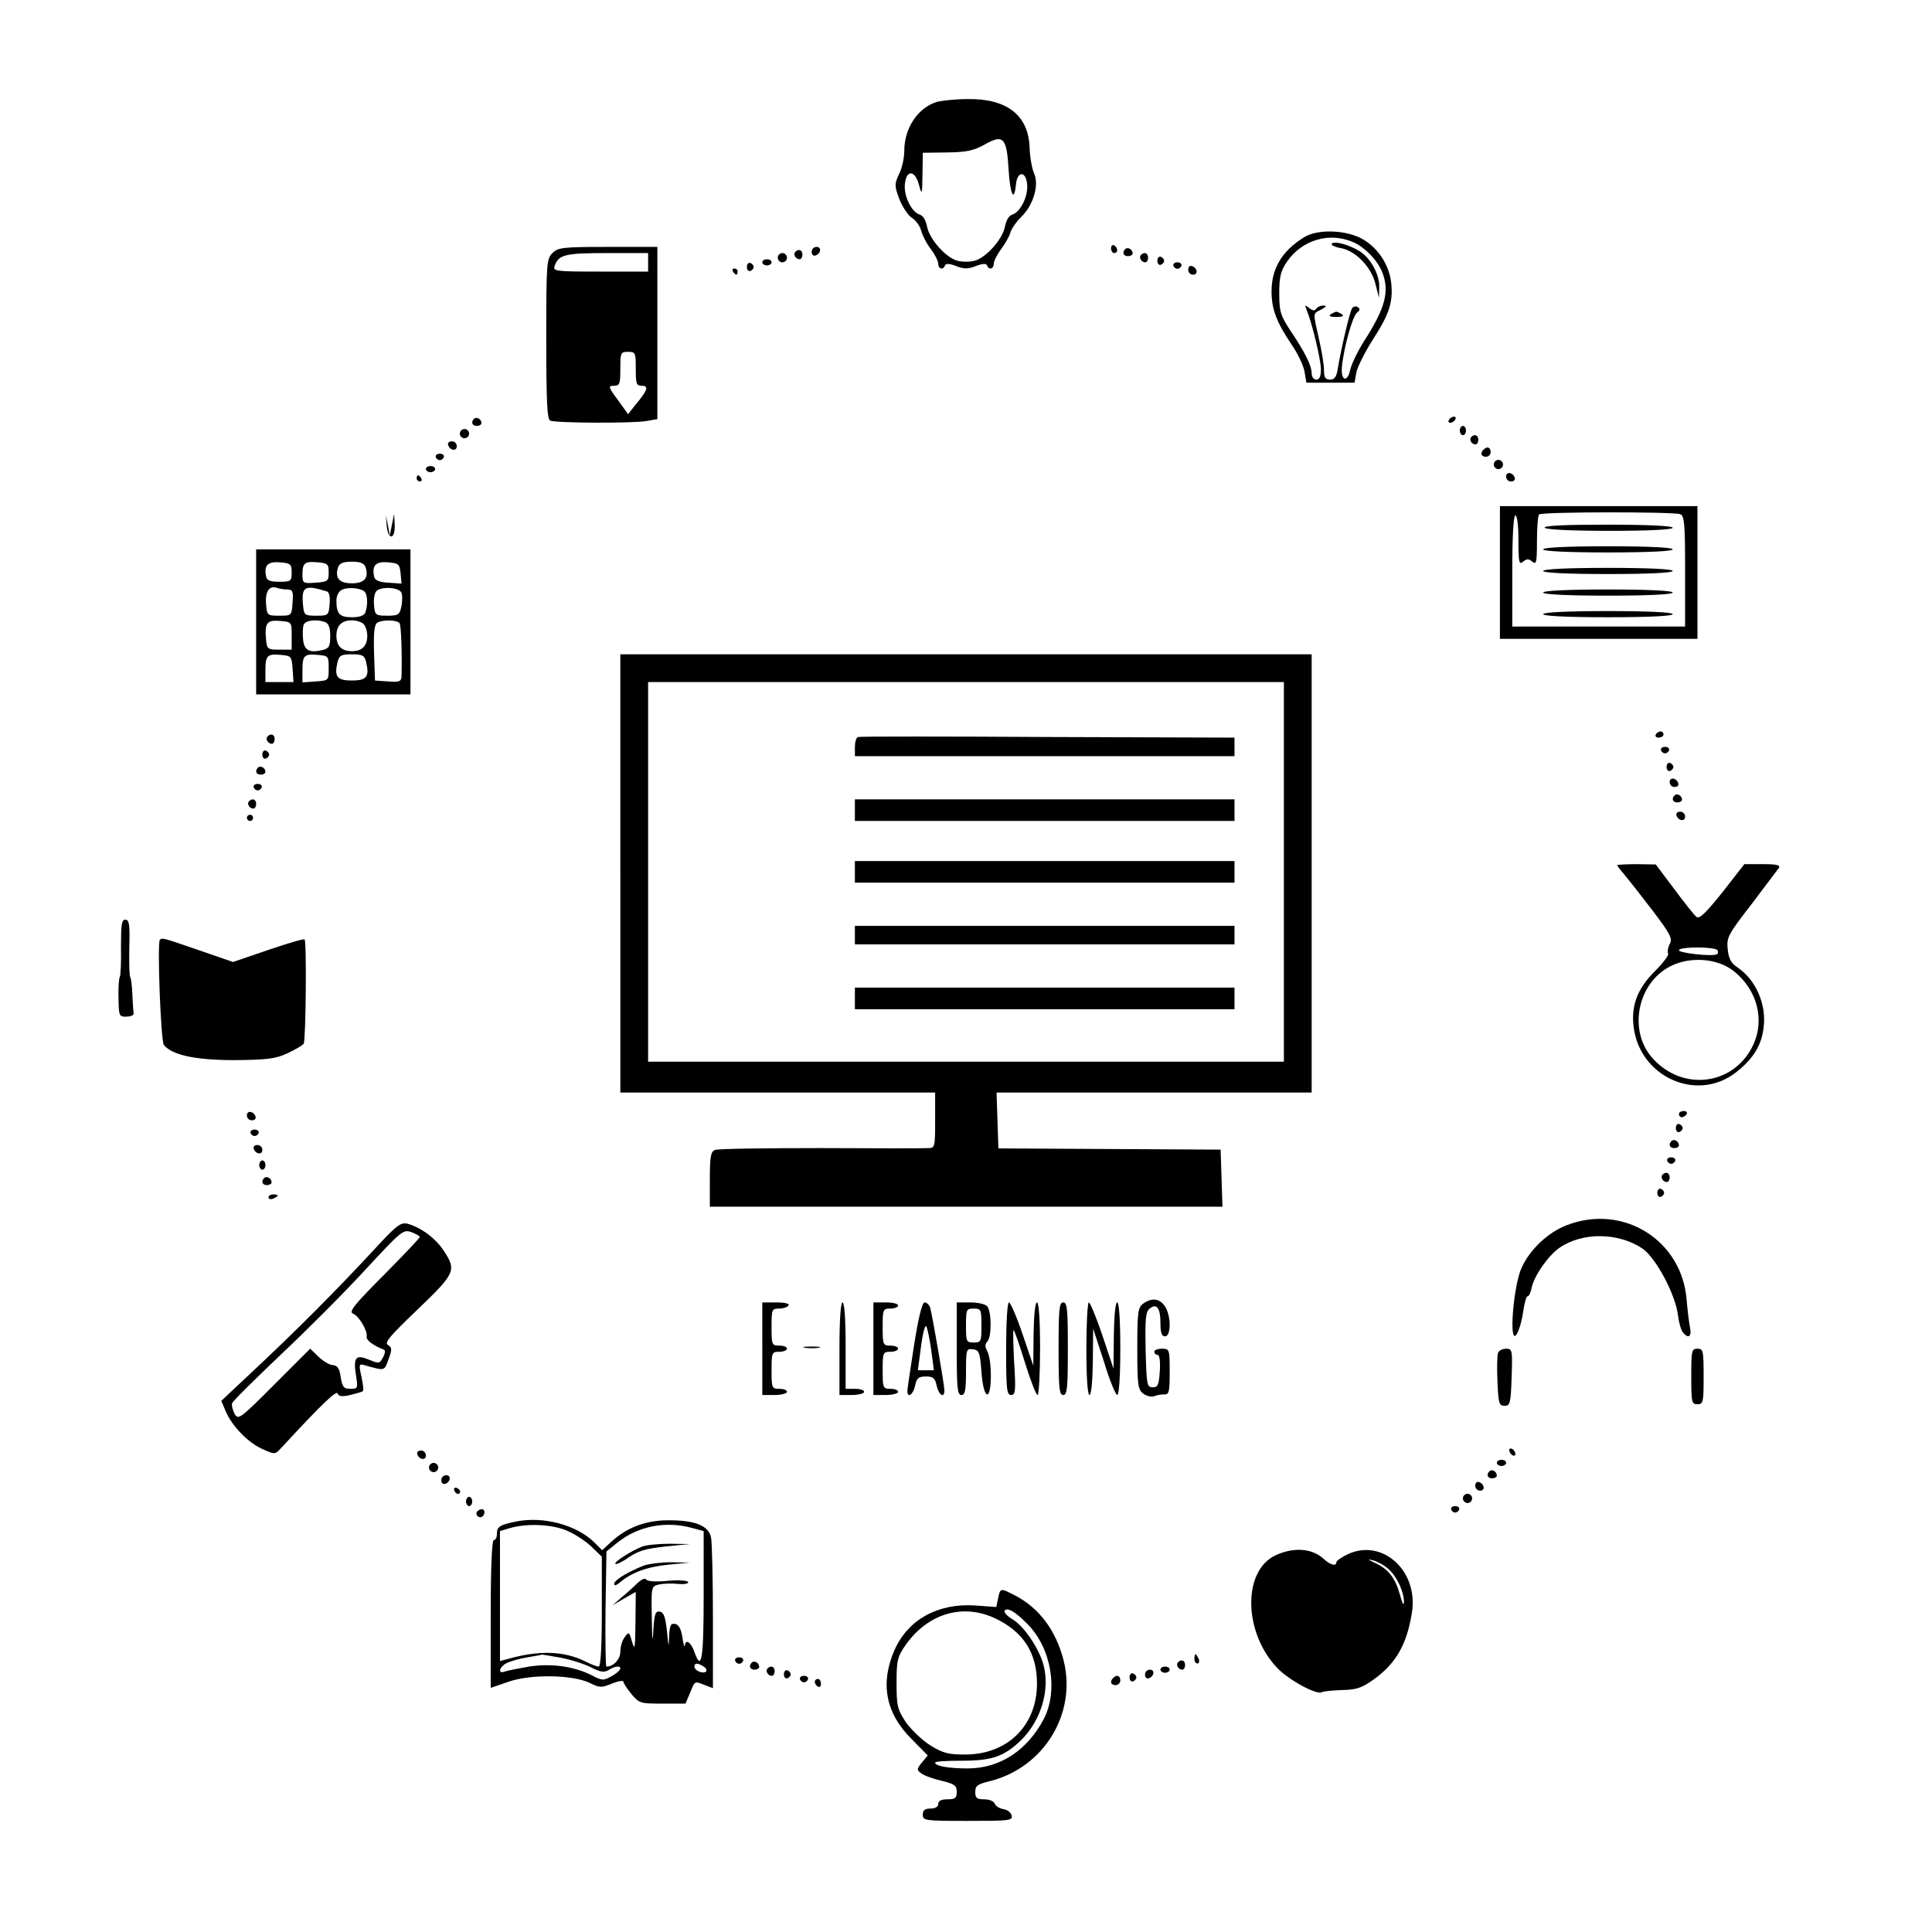<?xml version="1.0" standalone="no"?>
<!DOCTYPE svg PUBLIC "-//W3C//DTD SVG 20010904//EN"
 "http://www.w3.org/TR/2001/REC-SVG-20010904/DTD/svg10.dtd">
<svg version="1.0" xmlns="http://www.w3.org/2000/svg"
 width="626pt" height="626pt" viewBox="0 0 626 626"
 preserveAspectRatio="xMidYMid meet">
<g transform="translate(0,626) scale(0.1,-0.1)"
fill="#000000" stroke="none">
<path d="M3036 5930 c-62 -19 -106 -85 -106 -159 0 -22 -7 -56 -17 -75 -15
-33 -15 -38 1 -81 10 -25 28 -53 41 -61 13 -8 26 -27 30 -42 4 -15 17 -41 31
-59 13 -17 24 -39 24 -47 0 -18 16 -22 22 -6 2 7 15 6 36 -2 25 -10 39 -10 64
0 21 8 34 9 36 2 6 -16 22 -12 22 6 0 8 11 30 24 47 13 18 27 42 30 54 4 13
20 36 36 51 39 39 57 103 41 139 -7 15 -14 54 -15 86 -4 104 -74 158 -201 156
-38 0 -83 -5 -99 -9z m232 -219 c5 -82 18 -109 24 -48 4 43 32 44 36 0 4 -38
-21 -89 -47 -98 -12 -3 -21 -19 -25 -40 -8 -41 -62 -101 -99 -110 -15 -4 -39
-4 -54 0 -37 9 -91 69 -99 110 -4 21 -13 37 -25 40 -26 9 -51 60 -47 98 4 47
32 47 45 0 10 -37 11 -35 12 32 l1 70 79 1 c64 1 86 6 122 26 60 34 71 22 77
-81z"/>
<path d="M4225 5491 c-71 -44 -105 -101 -105 -175 0 -57 16 -99 62 -168 22
-31 42 -73 45 -93 l6 -35 78 0 78 0 6 34 c4 18 27 64 51 102 55 85 68 123 62
185 -6 63 -47 122 -102 149 -55 26 -140 27 -181 1z m158 -15 c39 -16 82 -61
96 -99 24 -62 9 -116 -59 -222 -21 -33 -41 -75 -45 -93 -9 -43 -31 -36 -27 9
6 62 34 164 49 176 10 8 11 13 2 18 -6 4 -14 2 -18 -4 -8 -12 -35 -129 -46
-193 -4 -29 -11 -38 -25 -38 -16 0 -20 7 -20 31 0 16 -7 61 -16 99 -20 90 -21
83 7 97 17 9 19 13 7 13 -9 0 -20 -5 -23 -10 -5 -8 -12 -7 -23 2 -14 11 -15
10 -8 -7 18 -44 46 -161 46 -192 0 -23 -5 -33 -15 -33 -8 0 -15 9 -15 20 0 25
-20 66 -69 139 -32 49 -36 61 -36 121 0 54 5 73 25 102 48 70 136 97 213 64z"/>
<path d="M4315 5470 c-3 -4 11 -11 30 -14 48 -9 99 -62 112 -117 l11 -44 1 35
c1 40 -27 92 -62 115 -32 21 -85 36 -92 25z"/>
<path d="M4312 5242 c-8 -6 -2 -9 18 -9 20 0 26 3 18 9 -7 4 -15 8 -18 8 -3 0
-11 -4 -18 -8z"/>
<path d="M3600 5456 c0 -9 5 -16 10 -16 6 0 10 4 10 9 0 6 -4 13 -10 16 -5 3
-10 -1 -10 -9z"/>
<path d="M1790 5440 c-19 -19 -20 -33 -20 -279 0 -206 3 -260 13 -264 20 -8
273 -9 313 -1 l34 6 0 279 0 279 -160 0 c-147 0 -162 -2 -180 -20z m310 -30
l0 -30 -155 0 c-143 0 -154 1 -148 18 13 37 33 42 170 42 l133 0 0 -30z m-40
-345 c0 -49 2 -55 20 -55 23 0 19 -14 -22 -63 l-23 -29 -33 46 c-31 42 -32 46
-13 46 19 0 21 6 21 55 0 52 1 55 25 55 24 0 25 -3 25 -55z"/>
<path d="M2630 5444 c0 -9 5 -14 12 -12 18 6 21 28 4 28 -9 0 -16 -7 -16 -16z"/>
<path d="M3646 5453 c-11 -11 -6 -23 9 -23 8 0 15 4 15 9 0 13 -16 22 -24 14z"/>
<path d="M2577 5444 c-8 -8 1 -24 14 -24 5 0 9 7 9 15 0 15 -12 20 -23 9z"/>
<path d="M2520 5425 c0 -8 7 -15 15 -15 8 0 15 7 15 15 0 8 -7 15 -15 15 -8 0
-15 -7 -15 -15z"/>
<path d="M3697 5434 c-8 -8 1 -24 14 -24 5 0 9 7 9 15 0 15 -12 20 -23 9z"/>
<path d="M3750 5415 c0 -9 5 -15 11 -13 6 2 11 8 11 13 0 5 -5 11 -11 13 -6 2
-11 -4 -11 -13z"/>
<path d="M2470 5410 c0 -5 7 -10 15 -10 8 0 15 5 15 10 0 6 -7 10 -15 10 -8 0
-15 -4 -15 -10z"/>
<path d="M2420 5395 c0 -9 5 -15 11 -13 6 2 11 8 11 13 0 5 -5 11 -11 13 -6 2
-11 -4 -11 -13z"/>
<path d="M3802 5399 c2 -6 8 -10 13 -10 5 0 11 4 13 10 2 6 -4 11 -13 11 -9 0
-15 -5 -13 -11z"/>
<path d="M3850 5386 c0 -9 7 -16 16 -16 17 0 14 22 -4 28 -7 2 -12 -3 -12 -12z"/>
<path d="M2375 5380 c3 -5 8 -10 11 -10 2 0 4 5 4 10 0 6 -5 10 -11 10 -5 0
-7 -4 -4 -10z"/>
<path d="M1536 4903 c-11 -11 -6 -23 9 -23 8 0 15 4 15 9 0 13 -16 22 -24 14z"/>
<path d="M4695 4900 c-3 -5 -2 -10 4 -10 5 0 13 5 16 10 3 6 2 10 -4 10 -5 0
-13 -4 -16 -10z"/>
<path d="M4730 4865 c0 -8 5 -15 10 -15 6 0 10 7 10 15 0 8 -4 15 -10 15 -5 0
-10 -7 -10 -15z"/>
<path d="M1490 4855 c0 -8 7 -15 15 -15 8 0 15 7 15 15 0 8 -7 15 -15 15 -8 0
-15 -7 -15 -15z"/>
<path d="M4767 4844 c-8 -8 1 -24 14 -24 5 0 9 7 9 15 0 15 -12 20 -23 9z"/>
<path d="M1452 4818 c6 -18 28 -21 28 -4 0 9 -7 16 -16 16 -9 0 -14 -5 -12
-12z"/>
<path d="M4807 4803 c-12 -11 -8 -23 8 -23 8 0 15 7 15 15 0 16 -12 20 -23 8z"/>
<path d="M1412 4779 c2 -6 8 -10 13 -10 5 0 11 4 13 10 2 6 -4 11 -13 11 -9 0
-15 -5 -13 -11z"/>
<path d="M4840 4755 c0 -8 7 -15 15 -15 8 0 15 7 15 15 0 8 -7 15 -15 15 -8 0
-15 -7 -15 -15z"/>
<path d="M1380 4740 c0 -5 7 -10 15 -10 8 0 15 5 15 10 0 6 -7 10 -15 10 -8 0
-15 -4 -15 -10z"/>
<path d="M4880 4716 c0 -9 7 -16 16 -16 9 0 14 5 12 12 -6 18 -28 21 -28 4z"/>
<path d="M1350 4710 c0 -5 5 -10 11 -10 5 0 7 5 4 10 -3 6 -8 10 -11 10 -2 0
-4 -4 -4 -10z"/>
<path d="M4860 4405 l0 -215 320 0 320 0 0 215 0 215 -320 0 -320 0 0 -215z
m584 189 c14 -5 16 -31 16 -185 l0 -179 -280 0 -280 0 0 180 c0 113 4 180 10
180 6 0 10 -34 10 -81 0 -71 2 -80 15 -69 12 10 18 10 30 0 13 -11 15 -2 15
67 0 44 3 83 7 86 8 9 436 9 457 1z"/>
<path d="M5005 4550 c4 -6 85 -10 211 -10 129 0 204 4 204 10 0 6 -77 10 -211
10 -137 0 -208 -3 -204 -10z"/>
<path d="M5000 4480 c0 -6 77 -10 210 -10 133 0 210 4 210 10 0 6 -77 10 -210
10 -133 0 -210 -4 -210 -10z"/>
<path d="M5000 4410 c0 -6 77 -10 210 -10 133 0 210 4 210 10 0 6 -77 10 -210
10 -133 0 -210 -4 -210 -10z"/>
<path d="M5000 4340 c0 -6 77 -10 210 -10 133 0 210 4 210 10 0 6 -77 10 -210
10 -133 0 -210 -4 -210 -10z"/>
<path d="M5000 4270 c0 -6 77 -10 210 -10 133 0 210 4 210 10 0 6 -77 10 -210
10 -133 0 -210 -4 -210 -10z"/>
<path d="M1253 4558 c3 -47 27 -49 26 -1 l-2 38 -7 -35 -7 -35 -6 33 -7 32 3
-32z"/>
<path d="M830 4245 l0 -235 250 0 250 0 0 235 0 235 -250 0 -250 0 0 -235z
m115 160 c0 -28 -2 -30 -40 -30 -30 0 -41 4 -43 18 -7 36 6 48 45 45 35 -3 38
-6 38 -33z m120 0 c0 -28 -3 -30 -42 -33 -41 -3 -43 -2 -43 26 0 38 7 44 50
40 32 -3 35 -6 35 -33z m120 16 c10 -34 -4 -51 -45 -51 -41 0 -55 17 -45 51 5
14 16 19 45 19 29 0 40 -5 45 -19z m113 -19 l3 -33 -43 3 c-32 2 -44 8 -46 21
-7 36 6 48 45 45 35 -3 38 -6 41 -36z m-367 -52 c17 0 20 -6 17 -42 -3 -43 -3
-43 -43 -43 -39 0 -40 1 -43 39 -3 40 11 60 36 51 8 -3 23 -5 33 -5z m127 -6
c9 -2 12 -17 10 -41 -3 -37 -4 -38 -43 -38 -38 0 -40 2 -43 33 -6 62 5 68 76
46z m121 1 c12 -7 14 -44 5 -69 -4 -11 -19 -16 -44 -16 -40 0 -50 11 -50 55 0
13 7 28 16 33 17 10 56 8 73 -3z m121 -4 c4 -7 4 -27 1 -44 -6 -29 -10 -32
-46 -32 -38 0 -40 2 -43 33 -2 18 1 39 7 46 13 16 70 14 81 -3z m-355 -141 l0
-45 -40 0 c-38 0 -40 2 -43 33 -5 53 3 64 45 60 38 -3 38 -3 38 -48z m109 44
c11 -4 16 -19 16 -45 0 -33 -4 -40 -24 -45 -44 -11 -61 -1 -64 35 -2 18 -1 39
2 47 6 14 42 19 70 8z m124 -6 c7 -7 12 -24 12 -38 0 -33 -17 -50 -50 -50 -33
0 -50 17 -50 50 0 33 17 50 50 50 14 0 31 -5 38 -12z m117 2 c5 -8 8 -103 6
-173 -1 -15 -8 -18 -43 -15 l-43 3 -3 89 c-2 65 1 92 10 98 18 11 66 10 73 -2z
m-347 -147 l3 -43 -45 0 -46 0 0 38 c0 48 6 54 50 50 34 -3 35 -5 38 -45z
m117 2 c0 -40 0 -40 -42 -43 l-43 -3 0 39 c0 48 5 54 50 50 34 -3 35 -4 35
-43z m121 21 c12 -49 2 -61 -46 -61 -48 0 -58 12 -46 61 5 20 12 24 46 24 34
0 41 -4 46 -24z"/>
<path d="M2010 3430 l0 -710 510 0 510 0 0 -90 c0 -87 -1 -90 -22 -90 -13 -1
-170 -1 -349 0 -179 0 -333 -2 -342 -6 -14 -5 -17 -21 -17 -95 l0 -89 830 0
831 0 -3 93 -3 92 -360 2 -360 2 -3 90 -3 91 511 0 510 0 0 710 0 710 -1120 0
-1120 0 0 -710z m2150 5 l0 -615 -1030 0 -1030 0 0 615 0 615 1030 0 1030 0 0
-615z"/>
<path d="M2780 3872 c-6 -2 -10 -17 -10 -33 l0 -29 615 0 615 0 0 30 0 30
-605 2 c-333 2 -610 2 -615 0z"/>
<path d="M2770 3635 l0 -35 615 0 615 0 0 35 0 35 -615 0 -615 0 0 -35z"/>
<path d="M2770 3435 l0 -35 615 0 615 0 0 35 0 35 -615 0 -615 0 0 -35z"/>
<path d="M2770 3230 l0 -30 615 0 615 0 0 30 0 30 -615 0 -615 0 0 -30z"/>
<path d="M2770 3025 l0 -35 615 0 615 0 0 35 0 35 -615 0 -615 0 0 -35z"/>
<path d="M5365 3880 c-3 -5 1 -10 9 -10 9 0 16 5 16 10 0 6 -4 10 -9 10 -6 0
-13 -4 -16 -10z"/>
<path d="M867 3874 c-8 -8 1 -24 14 -24 5 0 9 7 9 15 0 15 -12 20 -23 9z"/>
<path d="M5382 3829 c2 -6 8 -10 13 -10 5 0 11 4 13 10 2 6 -4 11 -13 11 -9 0
-15 -5 -13 -11z"/>
<path d="M850 3815 c0 -9 5 -15 11 -13 6 2 11 8 11 13 0 5 -5 11 -11 13 -6 2
-11 -4 -11 -13z"/>
<path d="M5400 3775 c0 -9 5 -15 11 -13 6 2 11 8 11 13 0 5 -5 11 -11 13 -6 2
-11 -4 -11 -13z"/>
<path d="M836 3773 c-11 -11 -6 -23 9 -23 8 0 15 4 15 9 0 13 -16 22 -24 14z"/>
<path d="M5410 3726 c0 -9 7 -16 16 -16 9 0 14 5 12 12 -6 18 -28 21 -28 4z"/>
<path d="M822 3709 c2 -6 8 -10 13 -10 5 0 11 4 13 10 2 6 -4 11 -13 11 -9 0
-15 -5 -13 -11z"/>
<path d="M5426 3683 c-11 -11 -6 -23 9 -23 8 0 15 4 15 9 0 13 -16 22 -24 14z"/>
<path d="M807 3664 c-8 -8 1 -24 14 -24 5 0 9 7 9 15 0 15 -12 20 -23 9z"/>
<path d="M5432 3618 c6 -18 28 -21 28 -4 0 9 -7 16 -16 16 -9 0 -14 -5 -12
-12z"/>
<path d="M800 3610 c0 -5 5 -10 10 -10 6 0 10 5 10 10 0 6 -4 10 -10 10 -5 0
-10 -4 -10 -10z"/>
<path d="M5240 3457 c0 -2 9 -15 21 -28 11 -13 52 -65 91 -116 61 -80 68 -94
58 -112 -6 -12 -8 -26 -5 -31 3 -5 -17 -31 -44 -58 -55 -55 -76 -110 -68 -177
18 -163 203 -248 330 -151 56 43 84 87 91 144 11 76 -24 157 -85 198 -20 13
-28 28 -31 59 -4 37 1 47 77 145 44 58 84 111 89 118 5 9 -7 12 -52 12 l-60 0
-71 -91 c-53 -66 -75 -88 -84 -80 -7 5 -39 46 -72 90 l-60 80 -62 1 c-35 0
-63 -2 -63 -3z m325 -276 c3 -5 2 -11 -2 -13 -15 -8 -123 4 -123 13 0 12 117
12 125 0z m52 -67 c76 -60 102 -157 64 -239 -61 -132 -230 -154 -328 -42 -78
89 -47 242 59 296 64 33 153 26 205 -15z"/>
<path d="M392 3192 c1 -49 -1 -93 -4 -98 -3 -5 -5 -36 -4 -69 1 -57 2 -60 26
-59 14 0 24 5 23 10 -1 6 -3 33 -4 60 -1 27 -4 53 -7 58 -3 5 -4 48 -3 97 2
73 0 89 -13 89 -12 0 -14 -16 -14 -88z"/>
<path d="M518 3215 c-9 -10 3 -329 13 -341 27 -33 103 -49 229 -49 105 1 132
4 171 22 26 12 49 26 53 31 7 11 10 332 3 338 -3 3 -56 -13 -118 -34 l-114
-39 -110 38 c-119 41 -119 41 -127 34z"/>
<path d="M800 2646 c0 -9 7 -16 16 -16 9 0 14 5 12 12 -6 18 -28 21 -28 4z"/>
<path d="M5440 2650 c0 -5 4 -10 9 -10 6 0 13 5 16 10 3 6 -1 10 -9 10 -9 0
-16 -4 -16 -10z"/>
<path d="M5430 2605 c0 -9 5 -15 11 -13 6 2 11 8 11 13 0 5 -5 11 -11 13 -6 2
-11 -4 -11 -13z"/>
<path d="M812 2589 c2 -6 8 -10 13 -10 5 0 11 4 13 10 2 6 -4 11 -13 11 -9 0
-15 -5 -13 -11z"/>
<path d="M5416 2563 c-11 -11 -6 -23 9 -23 8 0 15 4 15 9 0 13 -16 22 -24 14z"/>
<path d="M822 2538 c6 -18 28 -21 28 -4 0 9 -7 16 -16 16 -9 0 -14 -5 -12 -12z"/>
<path d="M5402 2499 c2 -6 8 -10 13 -10 5 0 11 4 13 10 2 6 -4 11 -13 11 -9 0
-15 -5 -13 -11z"/>
<path d="M840 2485 c0 -8 5 -15 10 -15 6 0 10 7 10 15 0 8 -4 15 -10 15 -5 0
-10 -7 -10 -15z"/>
<path d="M5387 2454 c-8 -8 1 -24 14 -24 5 0 9 7 9 15 0 15 -12 20 -23 9z"/>
<path d="M856 2443 c-11 -11 -6 -23 9 -23 8 0 15 4 15 9 0 13 -16 22 -24 14z"/>
<path d="M5370 2395 c0 -9 5 -15 11 -13 6 2 11 8 11 13 0 5 -5 11 -11 13 -6 2
-11 -4 -11 -13z"/>
<path d="M870 2380 c0 -5 7 -7 15 -4 8 4 15 8 15 10 0 2 -7 4 -15 4 -8 0 -15
-4 -15 -10z"/>
<path d="M5076 2290 c-60 -23 -118 -78 -145 -136 -27 -56 -43 -252 -18 -219 8
11 18 44 22 73 4 28 10 52 15 52 4 0 10 12 13 28 8 39 54 104 90 129 74 51
190 50 268 -2 43 -28 108 -149 116 -217 3 -24 10 -49 16 -55 17 -22 29 -14 23
15 -3 15 -8 55 -11 90 -15 194 -206 313 -389 242z"/>
<path d="M1214 2213 c-122 -132 -256 -266 -383 -385 l-114 -107 14 -33 c20
-48 72 -102 119 -123 40 -18 41 -18 59 1 131 142 181 190 185 179 3 -10 15
-11 41 -5 20 5 39 10 41 13 3 2 0 23 -5 47 -9 40 -8 42 12 36 65 -18 62 -19
76 20 12 32 11 38 -2 46 -13 7 7 30 96 115 124 119 127 127 83 193 -26 39 -74
74 -116 85 -22 5 -36 -6 -106 -82z m146 39 c0 -4 -53 -59 -117 -124 -94 -94
-113 -118 -100 -124 20 -7 49 -57 45 -75 -3 -11 25 -31 56 -42 5 -2 4 -13 -3
-25 -11 -21 -13 -21 -47 -7 -42 17 -50 7 -40 -55 6 -38 5 -40 -19 -40 -21 0
-26 6 -31 38 -4 29 -11 38 -27 39 -11 1 -32 14 -46 28 l-26 25 -116 -116
c-111 -111 -117 -116 -129 -95 -6 12 -10 27 -8 34 2 7 72 76 155 155 84 79
208 203 275 276 118 127 124 133 150 124 16 -6 28 -13 28 -16z"/>
<path d="M3704 2036 c-17 -13 -19 -27 -19 -146 0 -119 2 -133 20 -146 11 -8
26 -11 35 -8 8 4 23 6 33 6 15 -1 17 9 17 74 0 72 -1 74 -25 74 -14 0 -25 -4
-25 -10 0 -5 5 -10 11 -10 6 0 9 -21 7 -52 -3 -45 -6 -53 -23 -53 -19 0 -20 8
-23 121 -2 97 0 123 12 133 23 20 36 4 36 -45 0 -32 4 -44 15 -44 20 0 20 68
-1 98 -17 25 -42 28 -70 8z"/>
<path d="M2470 1890 l0 -150 40 0 c22 0 40 5 40 10 0 6 -11 10 -25 10 -24 0
-25 3 -25 60 0 57 1 60 25 60 14 0 25 5 25 10 0 6 -11 10 -25 10 -24 0 -25 3
-25 60 0 57 1 60 24 60 14 0 28 5 31 10 4 6 -12 10 -39 10 l-46 0 0 -150z"/>
<path d="M2720 1890 l0 -150 40 0 c22 0 40 5 40 10 0 6 -13 10 -30 10 l-30 0
0 140 c0 87 -4 140 -10 140 -6 0 -10 -57 -10 -150z"/>
<path d="M2830 1890 l0 -150 40 0 c22 0 40 5 40 10 0 6 -11 10 -25 10 -24 0
-25 3 -25 60 0 57 1 60 25 60 14 0 25 5 25 10 0 6 -11 10 -25 10 -24 0 -25 3
-25 60 0 57 1 60 25 60 14 0 25 5 25 10 0 6 -18 10 -40 10 l-40 0 0 -150z"/>
<path d="M2962 1903 c-12 -76 -22 -144 -22 -150 0 -25 19 -12 25 17 5 25 12
30 35 30 23 0 30 -5 35 -30 7 -31 25 -42 25 -15 0 18 -39 242 -46 268 -3 9
-11 17 -18 17 -8 0 -20 -48 -34 -137z m55 -15 l9 -68 -26 0 -26 0 10 75 c5 42
13 72 17 68 3 -4 11 -38 16 -75z"/>
<path d="M3100 1890 c0 -127 2 -150 15 -150 12 0 15 15 15 76 0 72 1 75 23 72
20 -3 22 -10 27 -72 3 -43 10 -71 18 -74 16 -5 17 110 1 140 -8 14 -8 23 0 31
15 15 14 100 -1 115 -7 7 -31 12 -55 12 l-43 0 0 -150z m80 75 c0 -52 -1 -55
-25 -55 -24 0 -25 3 -25 55 0 52 1 55 25 55 24 0 25 -3 25 -55z"/>
<path d="M3260 1890 c0 -131 2 -150 16 -150 14 0 16 12 10 105 -3 58 -4 105
-2 105 3 0 19 -47 37 -105 18 -58 36 -105 41 -105 4 0 8 68 8 150 0 93 -4 150
-10 150 -6 0 -10 -41 -11 -102 l-1 -103 -35 103 c-19 56 -39 102 -44 102 -5 0
-9 -66 -9 -150z"/>
<path d="M3430 1890 c0 -127 2 -150 15 -150 13 0 15 23 15 150 0 127 -2 150
-15 150 -13 0 -15 -23 -15 -150z"/>
<path d="M3520 1890 c0 -93 4 -150 10 -150 6 0 10 43 11 108 l1 107 35 -107
c18 -60 38 -108 43 -108 6 0 10 62 10 150 0 93 -4 150 -10 150 -6 0 -10 -43
-11 -107 l-1 -108 -36 108 c-20 59 -40 107 -44 107 -4 0 -8 -67 -8 -150z"/>
<path d="M2608 1893 c12 -2 32 -2 45 0 12 2 2 4 -23 4 -25 0 -35 -2 -22 -4z"/>
<path d="M4854 1877 c-3 -8 -4 -49 -2 -93 3 -71 5 -79 23 -79 18 0 20 8 23 93
3 87 2 92 -18 92 -11 0 -23 -6 -26 -13z"/>
<path d="M5480 1800 c0 -83 1 -90 20 -90 19 0 20 7 20 90 0 83 -1 90 -20 90
-19 0 -20 -7 -20 -90z"/>
<path d="M4890 1561 c0 -5 5 -13 10 -16 6 -3 10 -2 10 4 0 5 -4 13 -10 16 -5
3 -10 2 -10 -4z"/>
<path d="M1352 1548 c6 -18 28 -21 28 -4 0 9 -7 16 -16 16 -9 0 -14 -5 -12
-12z"/>
<path d="M4850 1520 c0 -5 7 -10 15 -10 8 0 15 5 15 10 0 6 -7 10 -15 10 -8 0
-15 -4 -15 -10z"/>
<path d="M1390 1505 c0 -8 7 -15 15 -15 8 0 15 7 15 15 0 8 -7 15 -15 15 -8 0
-15 -7 -15 -15z"/>
<path d="M4826 1493 c-11 -11 -6 -23 9 -23 8 0 15 4 15 9 0 13 -16 22 -24 14z"/>
<path d="M1430 1464 c0 -9 5 -14 12 -12 18 6 21 28 4 28 -9 0 -16 -7 -16 -16z"/>
<path d="M4780 1446 c0 -9 7 -16 16 -16 17 0 14 22 -4 28 -7 2 -12 -3 -12 -12z"/>
<path d="M1472 1431 c4 -13 18 -16 19 -4 0 4 -5 9 -11 12 -7 2 -11 -2 -8 -8z"/>
<path d="M4740 1405 c0 -8 7 -15 15 -15 8 0 15 7 15 15 0 8 -7 15 -15 15 -8 0
-15 -7 -15 -15z"/>
<path d="M1510 1395 c0 -8 5 -15 10 -15 6 0 10 7 10 15 0 8 -4 15 -10 15 -5 0
-10 -7 -10 -15z"/>
<path d="M4702 1369 c2 -6 8 -10 13 -10 5 0 11 4 13 10 2 6 -4 11 -13 11 -9 0
-15 -5 -13 -11z"/>
<path d="M1545 1361 c-6 -11 9 -23 19 -14 9 9 7 23 -3 23 -6 0 -12 -4 -16 -9z"/>
<path d="M1672 1330 c-54 -11 -62 -17 -62 -41 0 -10 -4 -19 -10 -19 -6 0 -10
-86 -10 -239 l0 -240 58 20 c72 25 207 23 263 -4 32 -16 38 -16 72 -2 20 8 37
11 37 6 0 -5 12 -23 26 -40 25 -30 29 -31 100 -31 l75 0 15 35 c16 40 14 38
48 25 l26 -10 0 229 c0 126 -3 242 -6 259 -8 39 -52 57 -144 56 -71 -1 -132
-25 -182 -72 l-27 -25 -26 26 c-57 56 -165 85 -253 67z m168 -31 c25 -11 60
-34 78 -52 l32 -31 0 -178 c0 -118 -4 -178 -10 -178 -6 0 -24 7 -40 15 -71 36
-152 39 -257 9 l-23 -6 0 211 0 210 33 10 c57 16 139 12 187 -10z m403 10 l37
-10 0 -209 c0 -209 -7 -250 -31 -180 -11 30 -28 40 -30 18 -1 -7 -5 5 -8 27
-4 27 -12 41 -23 43 -15 3 -18 -4 -20 -40 -1 -38 -2 -36 -7 17 -5 45 -10 61
-23 63 -14 3 -18 -7 -21 -60 -2 -45 -4 -34 -5 39 -2 102 -2 103 23 109 14 3
41 4 60 2 19 -2 35 0 35 5 0 6 -28 8 -65 5 -38 -4 -68 -2 -71 4 -4 6 -15 1
-28 -11 -11 -11 -34 -32 -51 -46 l-30 -26 38 22 37 21 -1 -99 c-1 -83 -2 -93
-11 -63 -9 33 -11 34 -24 15 -8 -10 -14 -31 -14 -47 0 -24 -22 -48 -45 -48 -3
0 -4 84 -3 186 l3 187 36 29 c66 53 156 71 242 47z m-428 -420 c33 -6 77 -20
99 -31 31 -16 44 -18 58 -9 10 6 22 11 28 11 19 0 10 -15 -18 -31 -27 -15 -31
-15 -65 3 -58 29 -131 39 -203 28 -34 -6 -70 -13 -78 -16 -24 -9 -19 14 5 27
12 6 42 15 68 19 25 4 46 8 47 9 0 0 27 -4 59 -10z m465 -29 c8 -5 11 -12 8
-16 -10 -9 -38 3 -38 16 0 12 10 13 30 0z"/>
<path d="M2081 1249 c-38 -15 -93 -51 -87 -56 3 -3 17 4 33 14 41 29 61 35
138 43 l70 7 -65 1 c-36 0 -76 -4 -89 -9z"/>
<path d="M2085 1187 c-52 -21 -95 -47 -95 -59 0 -7 7 -5 18 4 35 31 87 51 156
58 l71 7 -60 1 c-33 0 -73 -5 -90 -11z"/>
<path d="M4134 1221 c-108 -49 -106 -249 4 -365 38 -40 129 -89 145 -79 5 3
35 6 66 7 47 1 64 7 103 35 72 52 107 114 123 217 21 134 -95 239 -206 189
-21 -10 -39 -22 -39 -27 0 -14 -20 -9 -41 11 -37 34 -96 39 -155 12z m365 -45
c28 -25 51 -76 50 -108 0 -13 -6 -2 -13 25 -15 54 -37 83 -81 103 -24 11 -25
13 -5 8 14 -4 36 -16 49 -28z"/>
<path d="M3234 1081 l-6 -28 -68 5 c-120 8 -217 -45 -261 -143 -48 -108 -30
-206 55 -290 l52 -53 -19 -23 c-17 -21 -17 -24 -2 -35 9 -7 39 -18 66 -24 42
-10 49 -16 49 -36 0 -20 -5 -24 -30 -24 -20 0 -30 -5 -30 -15 0 -9 -9 -15 -25
-15 -18 0 -25 -5 -25 -20 0 -19 7 -20 146 -20 133 0 145 1 142 17 -2 10 -14
19 -26 21 -13 2 -26 10 -29 18 -3 8 -18 14 -34 14 -24 0 -29 4 -29 24 0 20 7
25 48 35 175 44 282 220 238 392 -25 97 -79 169 -158 210 -47 24 -47 24 -54
-10z m95 -83 c77 -77 101 -215 53 -308 -54 -102 -142 -160 -247 -160 -63 0
-105 8 -105 19 0 4 39 6 88 6 97 0 136 14 191 67 64 63 94 163 72 244 -15 54
-63 125 -100 147 -17 10 -29 23 -26 28 8 12 34 -2 74 -43z m-104 18 c91 -43
135 -112 135 -211 0 -135 -94 -229 -231 -230 -56 0 -73 4 -115 30 -27 17 -62
51 -79 75 -27 41 -30 52 -30 127 0 74 3 85 30 124 72 101 185 135 290 85z"/>
<path d="M3870 885 c0 -8 4 -15 10 -15 5 0 7 7 4 15 -4 8 -8 15 -10 15 -2 0
-4 -7 -4 -15z"/>
<path d="M2382 879 c2 -6 8 -10 13 -10 5 0 11 4 13 10 2 6 -4 11 -13 11 -9 0
-15 -5 -13 -11z"/>
<path d="M2436 873 c-11 -11 -6 -23 9 -23 8 0 15 4 15 9 0 13 -16 22 -24 14z"/>
<path d="M3817 874 c-8 -8 1 -24 14 -24 5 0 9 7 9 15 0 15 -12 20 -23 9z"/>
<path d="M2487 854 c-8 -8 1 -24 14 -24 5 0 9 7 9 15 0 15 -12 20 -23 9z"/>
<path d="M3760 850 c0 -5 7 -10 15 -10 8 0 15 5 15 10 0 6 -7 10 -15 10 -8 0
-15 -4 -15 -10z"/>
<path d="M2540 835 c0 -9 5 -15 11 -13 6 2 11 8 11 13 0 5 -5 11 -11 13 -6 2
-11 -4 -11 -13z"/>
<path d="M3710 834 c0 -9 5 -14 12 -12 18 6 21 28 4 28 -9 0 -16 -7 -16 -16z"/>
<path d="M3660 825 c0 -9 5 -15 11 -13 6 2 11 8 11 13 0 5 -5 11 -11 13 -6 2
-11 -4 -11 -13z"/>
<path d="M2592 819 c2 -6 8 -10 13 -10 5 0 11 4 13 10 2 6 -4 11 -13 11 -9 0
-15 -5 -13 -11z"/>
<path d="M3607 823 c-12 -11 -8 -23 8 -23 8 0 15 7 15 15 0 16 -12 20 -23 8z"/>
<path d="M2640 811 c0 -6 5 -13 10 -16 6 -3 10 1 10 9 0 9 -4 16 -10 16 -5 0
-10 -4 -10 -9z"/>
</g>
</svg>
